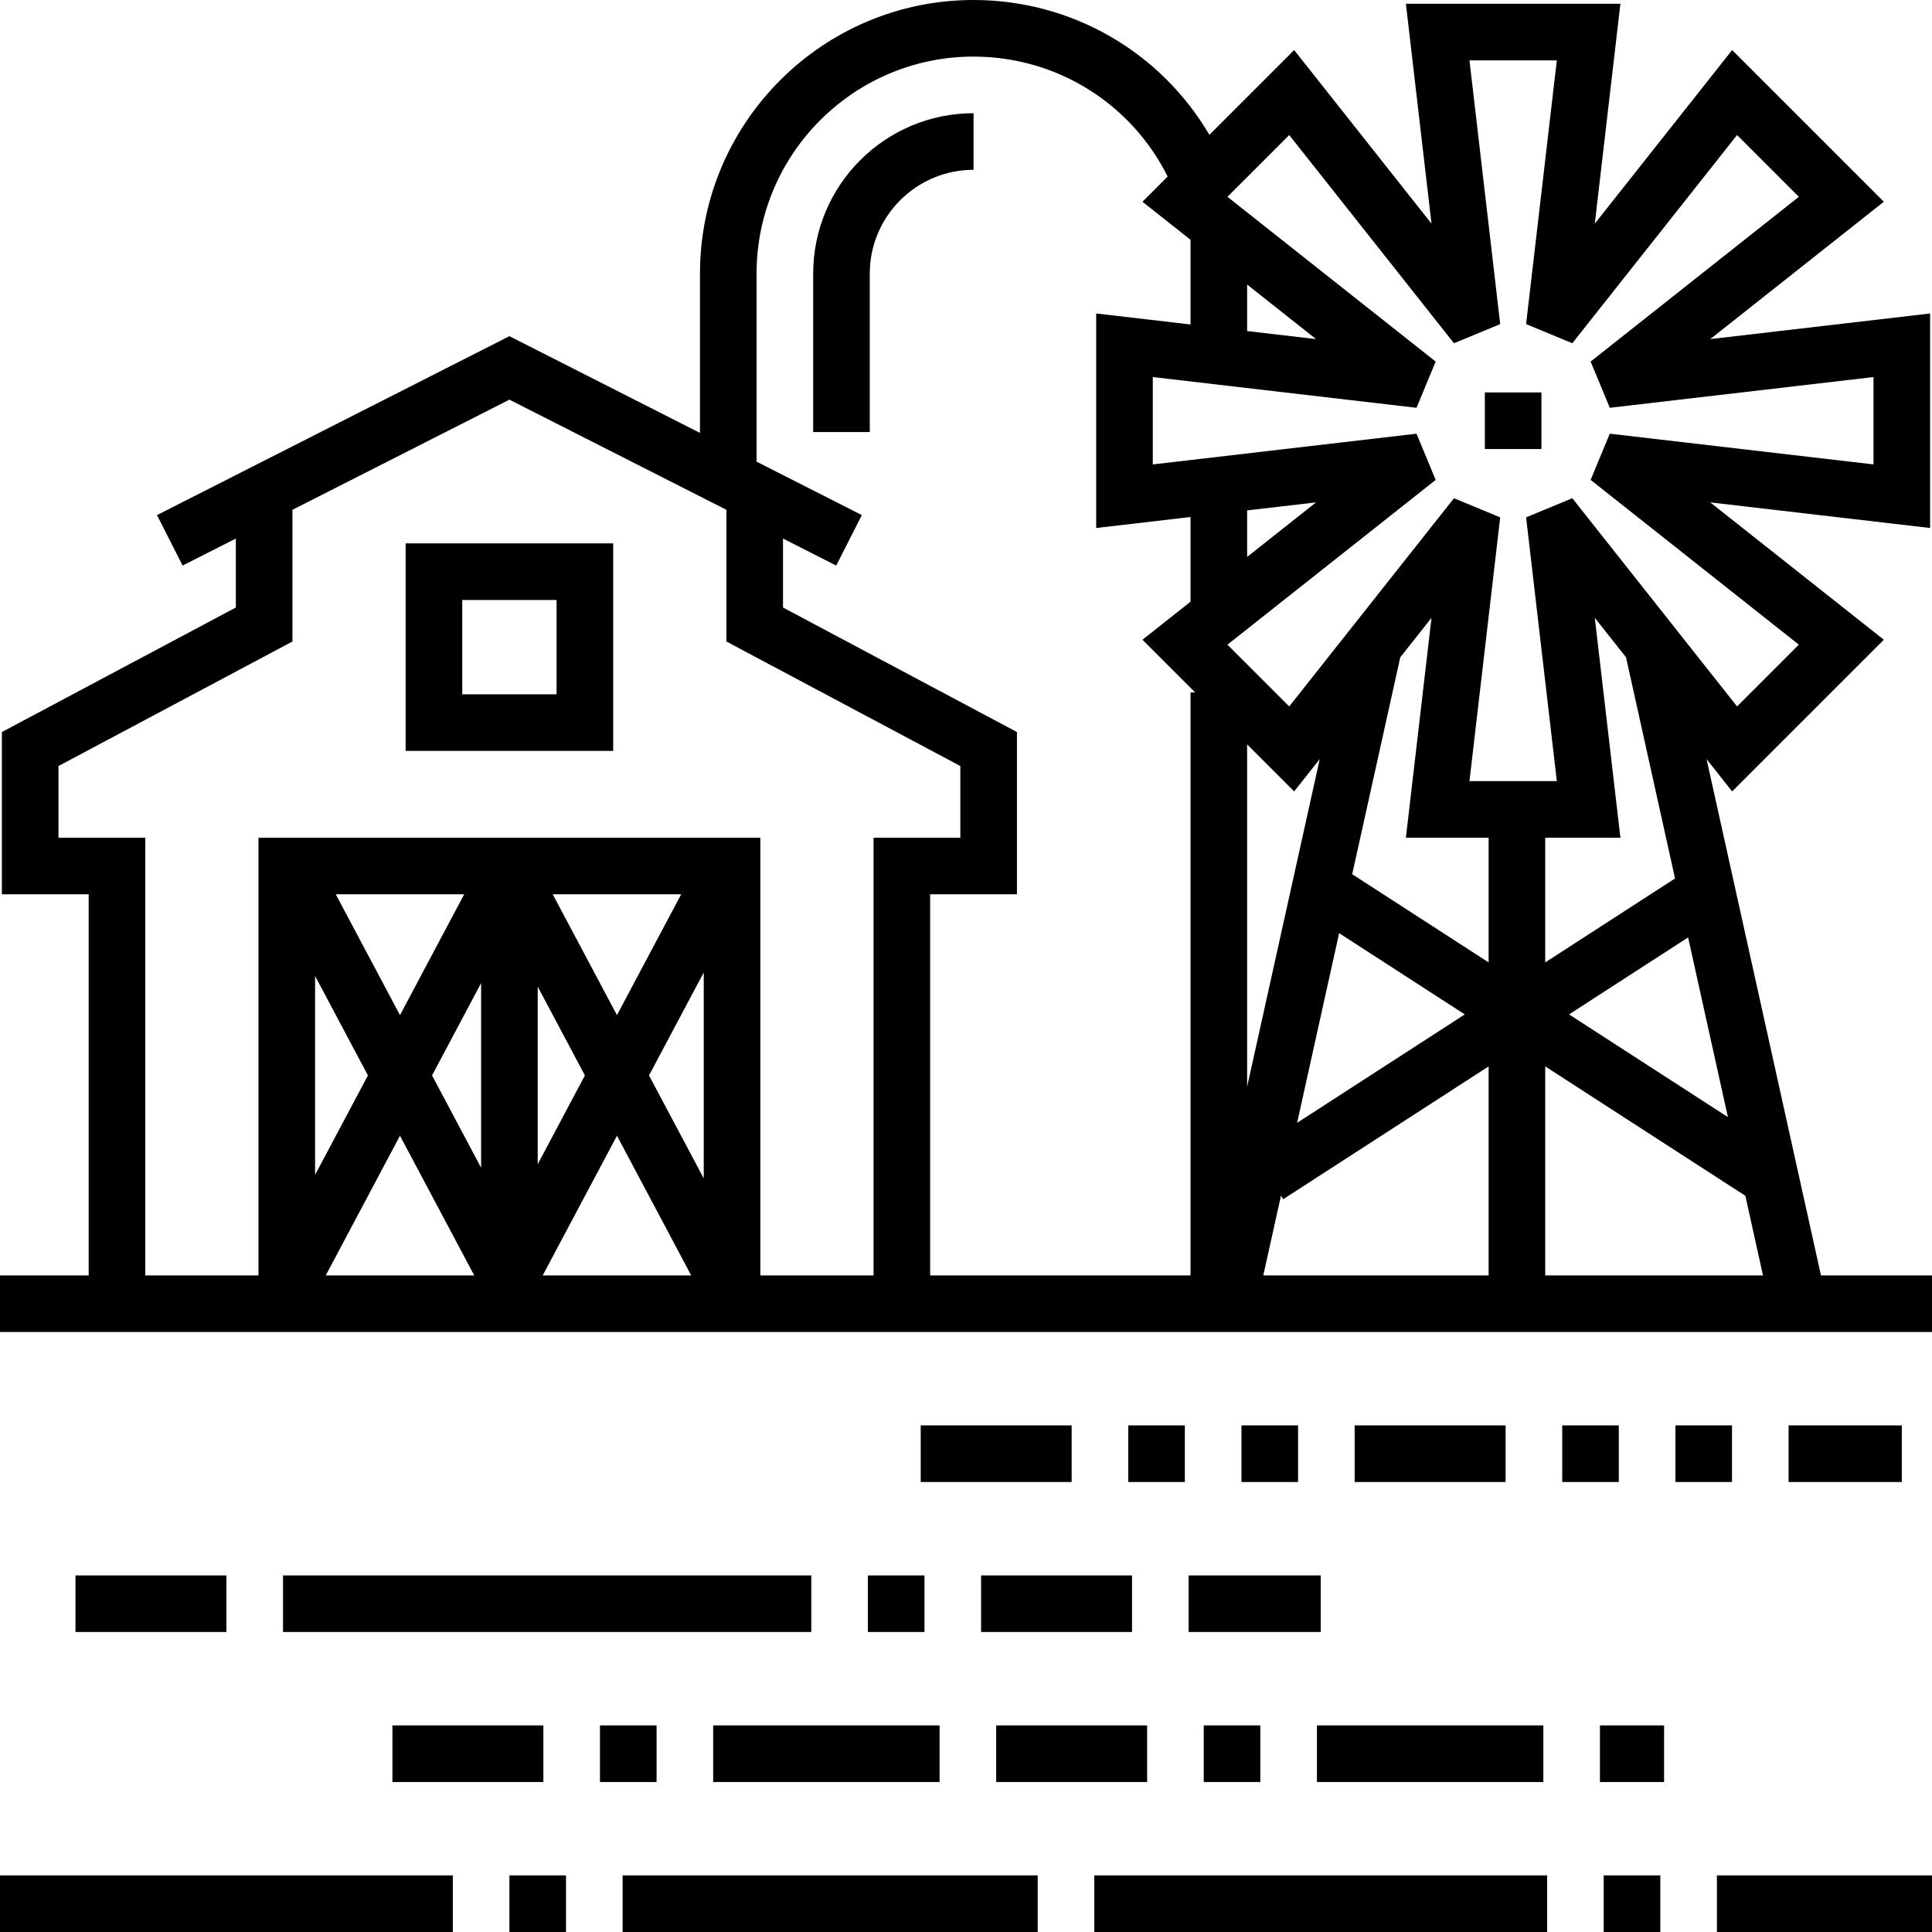 <svg xmlns="http://www.w3.org/2000/svg" viewBox="0 0 512 512"><path d="M244 377.75h40v15h-40zm200 0h15v15h-15zm-85 0h40v15h-40zm-60 0h15v15h-15zm115 0h15v15h-15zm60 0h30v15h-30zm-145 0h15v15h-15zM75 417.5h140v15H75zm185 0h40v15h-40zm-240 0h40v15H20zm210 0h15v15h-15zm85 0h35v15h-35zm-126 39.75h60v15h-60zm-30 0h15v15h-15zm-55 0h40v15h-40zm160 0h40v15h-40zm55 0h15v15h-15zm105 0h17v15h-17zm-75 0h60v15h-60zM215.5 72.5v42h15v-42c0-15.163 12.336-27.5 27.5-27.5V30c-23.435 0-42.5 19.065-42.5 42.5zm178 31.5h15v15h-15z"/><path d="M482.577 338l-30.321-136.833 6.78 8.569 40.199-40.199-46-36.399 58.265 6.788v-56.85l-58.265 6.788 46-36.399-40.199-40.199-36.399 46L429.425 1h-56.85l6.788 58.265-36.399-46-22.467 22.467C307.595 13.751 284.013 0 258 0c-39.977 0-72.5 32.523-72.5 72.5v42.227L135 89.089l-93.395 47.416 6.79 13.375 14.105-7.161v18.277l-62 33V237h23v101H0v15h512v-15h-29.423zm-24.66-41.95l-42.104-27.223 31.552-20.4 10.552 47.623zm-35.28-132.315l8.279 10.463 12.987 58.606-34.403 22.244V222h19.925l-6.788-58.265zM97.506 285L83.5 311.351v-52.702L97.506 285zm-8.526-48h34.039L106 269.02 88.98 237zm-2.657 101L106 300.98 125.677 338H86.323zm41.177-28.531L114.494 285l13.006-24.469v48.938zM155.006 285L142.5 308.529v-47.057L155.006 285zm-8.526-48h34.039L163.5 269.02 146.48 237zm-2.658 101l19.678-37.02L183.177 338h-39.355zm42.678-25.708L171.994 285l14.506-27.291v54.583zm45 25.708h-30V222h-133v116h-30V222h-23v-18.996l62-33v-34.9l57.5-29.192 57.5 29.192v34.9l62 33V222h-23v116zm84-154.5V338h-69V237h23v-43.004l-62-33v-18.277l14.105 7.161 6.79-13.375-27.895-14.162V72.5c0-31.706 25.794-57.5 57.5-57.5 21.961 0 41.74 12.353 51.443 31.786l-6.678 6.678L315.5 63.541v22.447l-25-2.913v56.85l25-2.913v22.447l-12.735 10.077 13.964 13.964H315.5zm64.966-56.32l-5.076-12.247-69.89 8.143v-23.15l69.89 8.143 5.076-12.247-55.18-43.663 16.371-16.371 43.663 55.18 12.247-5.076L389.425 16h23.15l-8.143 69.89 12.247 5.076 43.663-55.18 16.371 16.371-55.18 43.663 5.076 12.247 69.89-8.143v23.15l-69.89-8.143-5.076 12.247 55.18 43.663-16.371 16.371-43.663-55.18-12.247 5.076 8.143 69.89h-23.15l8.143-69.89-12.247-5.076-43.663 55.18-16.371-16.371 55.179-43.661zM330.5 147.589v-12.325l18.265-2.128-18.265 14.453zm0-59.854V75.411l18.265 14.453-18.265-2.129zm0 109.536l12.464 12.464 6.78-8.569-19.244 86.846v-90.741zm24.386 50.026l33.301 21.531-44.439 28.732 11.138-50.263zM394.5 338h-59.713l4.683-21.134.602.931 54.428-35.19V338zm0-82.952l-36.152-23.374 12.736-57.475 8.279-10.463L372.575 222H394.5v33.048zm15 82.952v-55.393l53.037 34.291L467.213 338H409.5zM135 497h15v15h-15zM0 497h120v15H0zm165 0h110v15H165zm260 0h15v15h-15zm-135 0h120v15H290zm165 0h57v15h-57z"/><path d="M107.5 144v55h55v-55h-55zm40 40h-25v-25h25v25z"/></svg>